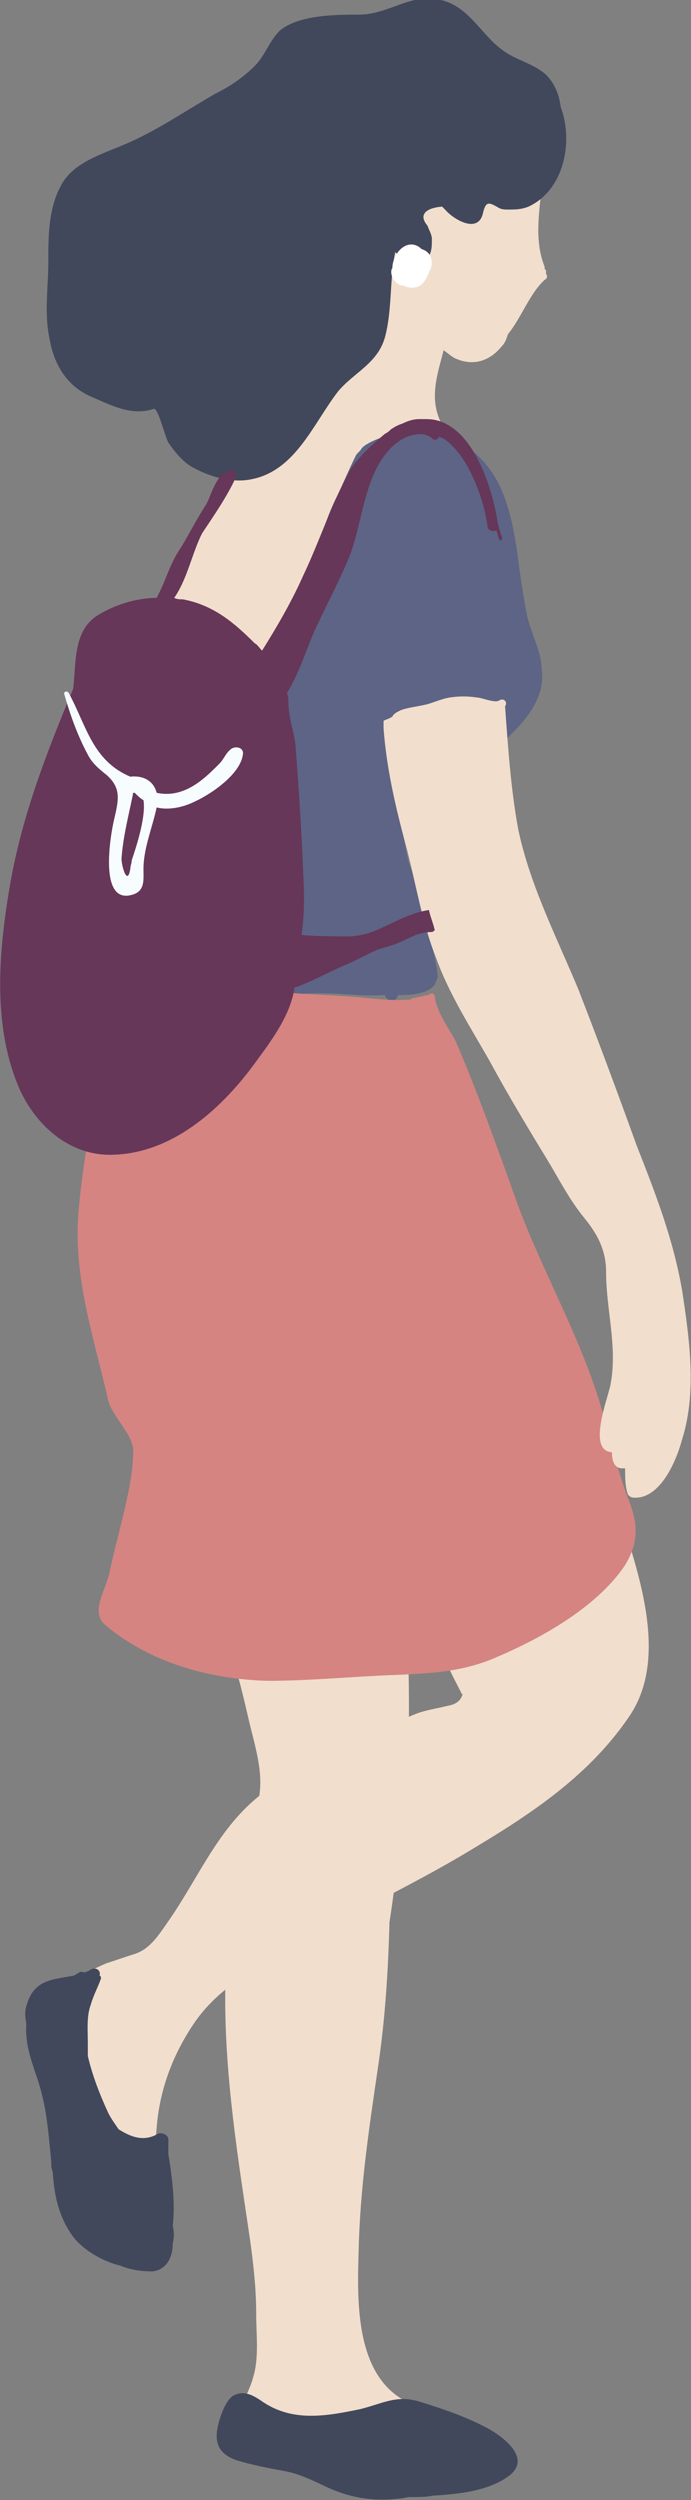 <?xml version="1.0" encoding="utf-8"?>
<!-- Generator: Adobe Illustrator 27.1.1, SVG Export Plug-In . SVG Version: 6.00 Build 0)  -->
<svg version="1.1" id="Layer_1" xmlns="http://www.w3.org/2000/svg" xmlns:xlink="http://www.w3.org/1999/xlink" x="0px" y="0px"
	 viewBox="0 0 47.2 170.6" style="enable-background:new 0 0 47.2 170.6;" xml:space="preserve">
<rect x="0" y="0" width="47.2" height="170.6" fill="#808080" stroke="none"/>
<style type="text/css">
	.st0{fill:#F2DECD;}
	.st1{fill:#41485C;}
	.st2{fill:#5D6485;}
	.st3{fill:#D58482;}
	.st4{fill:#FFFFFF;}
	.st5{fill:#663759;}
	.st6{fill:#F7FCFE;}
</style>
<g>
	<g>
		<g>
			<path class="st0" d="M4.2,144.4c0.6,3.3,0.8,7.8,4.6,8.8c1.2,0.3,2-0.8,2-1.8c0-2.1-0.3-4.1-0.1-6.2c0.2-2.6,1.1-5,2.6-7.2
				c1.4-2,3.2-3.1,5.2-4.3c4.5-2.7,9.3-4.8,13.9-7.6c4-2.4,7.9-5,10.6-9c2.3-3.4,1.1-8.1,0-11.7c-0.8-2.6-1.5-5.1-2.4-7.7
				c-0.9-2.4-1.7-4.8-2.7-7.2c-1.1-2.5-2.3-4.9-3.1-7.4c-0.7-2-1.5-3.8-2.7-5.6c0.1-0.3-0.1-0.7-0.5-0.7c-2.1-0.2-4.6-0.6-6.6,0.3
				c-1.8,0.8-3.5,2-5.2,3.1c-1.1,0.7-2.5,1.7-2.8,3.1c-0.3,1.9,0.1,4,0.8,5.7c1.9,4.5,5.1,8.5,7.3,12.9c2.2,4.5,4.1,9.2,6.4,13.6
				c0,0.1,0.1,0.1,0.1,0.1c-0.1,0.4-0.4,0.7-1,0.8c-0.8,0.2-1.6,0.3-2.3,0.6c-3.7,1.5-7.3,2.9-10.4,5.4c-3,2.3-4.3,5.7-6.4,8.7
				c-0.7,1-1.3,2-2.5,2.3c-0.6,0.2-1.2,0.4-1.8,0.6c-1.3,0.6-3,1.3-3.8,2.5C1.7,139.2,3.8,142,4.2,144.4z"/>
			<path class="st0" d="M7.4,88.7c0.6,5,1.8,9.8,3.8,14.4c1,2.3,2.3,4.5,3.4,6.8c1.2,2.4,1.8,4.9,2.4,7.5c0.4,1.7,1,3.5,0.7,5.2
				c-0.2,1.2-0.6,2.3-0.9,3.5c-0.7,2.3-1.1,4.6-1.3,7c-0.4,5.5,0.3,11.1,1.1,16.5c0.4,2.8,0.9,5.5,0.9,8.3c0,1.4,0.2,3-0.2,4.3
				c-0.2,0.8-0.7,1.6-0.9,2.4c-1.2,4.2,4.4,2.9,6.7,3.5c3.3,0.8,7.3,1.8,10.4,0c0.2-0.1,0.3-0.3,0.2-0.5c-0.9-2.3-4-2.7-5.9-3.7
				c-3.6-1.8-3.4-7-3.3-10.4c0.1-4.2,0.7-8.2,1.3-12.3c0.5-3.3,0.7-6.5,0.8-9.8c0-0.1,0-0.2,0-0.2c0.3-1.9,0.5-3.8,0.8-5.7
				c0.5-3.9,0.6-7.8,0.5-11.8c-0.1-3.8,0-7.6-0.5-11.3c-0.5-4-1.2-8-2-12c-0.5-2.3-1.1-4.6-1.4-7c-0.2-1.5-0.2-3.1-0.6-4.5
				c-0.6-2.2-3.8-1.1-5.3-0.9c-2,0.3-4,0.5-6,0.2c-0.8-0.1-1.6-0.2-2.4,0.1c-1.3,0.5-1.7,2.2-1.9,3.4C7.2,83.9,7.2,86.3,7.4,88.7z"
				/>
		</g>
		<g>
			<path class="st1" d="M14.8,166.2c0,0.9,0.5,1.4,1.4,1.7c1,0.3,2,0.5,3.1,0.7c1.2,0.2,2.1,0.7,3.2,1.2c1.6,0.7,3.1,0.9,4.8,0.7
				c0.2,0,0.5-0.1,0.7-0.1c0.6,0,1.1,0,1.6-0.1c1.7-0.1,3.7-0.3,5.1-1.3c1.7-1.2-0.3-2.7-1.4-3.3c-1.5-0.8-3-1.3-4.6-1.8
				c-1.6-0.5-2.5,0.1-4.1,0.5c-2.4,0.5-4.7,0.9-6.8-0.6c-0.6-0.4-1.2-0.7-1.9-0.3C15.3,163.9,14.8,165.5,14.8,166.2z"/>
			<path class="st1" d="M1.8,138.1c-0.1,1.3,0.3,2.4,0.7,3.6c0.7,2,0.8,3.8,1,5.8c0,0.2,0,0.5,0.1,0.7c0,0,0,0,0,0
				c0.1,1.6,0.4,3,1.3,4.3c0.6,0.9,2,1.8,3.3,2.1c0.7,0.3,1.5,0.4,2.2,0.4c1-0.1,1.4-1,1.4-1.9c0.1-0.4,0.1-0.8,0-1.2
				c0.2-1.7-0.1-3.7-0.3-4.9c0,0,0,0,0,0c0-0.3,0-0.7,0-1c0-0.3-0.4-0.5-0.7-0.4c-1,0.6-1.9,0.2-2.7-0.3c-0.2-0.3-0.5-0.7-0.7-1.1
				c-0.6-1.3-1.1-2.6-1.4-3.9c0-0.3,0-0.5,0-0.8c0-0.9-0.1-1.9,0.2-2.7c0.2-0.7,0.5-1.2,0.7-1.8c0-0.1,0-0.1-0.1-0.2
				c0.1-0.3-0.2-0.6-0.6-0.4c-0.1,0.1-0.2,0.1-0.4,0.2c-0.1,0-0.2-0.1-0.4,0c-0.1,0.1-0.2,0.1-0.3,0.2c-1.4,0.3-2.8,0.2-3.3,2.1
				C1.7,137.2,1.7,137.6,1.8,138.1z"/>
		</g>
	</g>
	<path class="st2" d="M10,65.5c2.2,1,4.4,2.7,6.9,2.6c1.9-0.1,3.8-0.4,5.7-0.3c0.8,0,2.3,0.2,3.7,0.1c0,0.1,0.1,0.2,0.1,0.2
		c0.2,0.3,0.6,0.2,0.7,0c0-0.1,0.1-0.1,0.1-0.2c0.1,0,0.2,0,0.3,0c1.1,0,2.2-0.3,2.3-1c0.1-0.1,0.1-0.2,0.1-0.3
		c-0.1-0.9-0.3-1.8-0.6-2.7c0,0,0,0,0,0c0,0,0,0,0-0.1c-0.3-1.7-0.8-3.4-1.4-5c-0.3-1.4-0.5-2.8-0.9-4.2c0,0,0-0.1,0-0.1
		c0,0,0,0,0,0c-0.1-1-0.4-1.9-0.5-2.9c0-0.4-0.1-0.8-0.2-1.2c0-0.2,0-0.4,0-0.7c1.2-0.4,2.2-1,3.4-1.3c1.5-0.3,3.2,0.2,4.1-0.4
		c0.1,0.8,0,1.5,0,2.4c0,0.3,0.4,0.4,0.6,0.2c1.3-1.2,2.9-2.9,2.6-4.9C37,44.5,36.3,43.3,36,42c-0.3-1.5-0.5-3-0.7-4.5
		c-0.3-2-0.8-4.3-2.1-5.8c-1.3-1.6-2.9-2.1-4.7-2.8c-0.1,0-0.1,0-0.2,0c-0.3-0.2-0.6-0.3-0.8-0.2c-0.1,0-0.1,0.1-0.2,0.1
		c-0.2,0-0.3,0.1-0.4,0.2c-0.4,0.2-0.8,0.4-1.2,0.6c-1.5,0.7-2.2,2-2.7,3.5c-0.5,1-1,2.1-1.3,3.2c0,0.1-0.1,0.2-0.1,0.3c0,0,0,0,0,0
		c-0.5,0.8-0.9,1.6-1.3,2.4c-1.1,2-2.5,4.2-3.3,6.4c-0.4,0.2-0.9,0.3-1.5,0.3c-2.1-0.1-2.7-2.7-3.7-4.2c-0.3-0.4-0.7-0.2-0.9,0.1
		c-0.5,1.3,0,2.7,0.2,3.9c0.4,2.1,0.3,4.3,0.3,6.4c0,4.4-0.4,8.7-1.6,13C9.7,65.1,9.8,65.4,10,65.5z"/>
	<path class="st3" d="M7.5,107.2c-0.2,1.2-1.4,2.8-0.3,3.7c3.1,2.6,7.2,3.7,11.1,3.8c2.9,0,5.8-0.3,8.7-0.4c2.3-0.1,4.3-0.2,6.4-1
		c3.2-1.3,7.3-3.5,9.3-6.5c0.9-1.5,0.9-2.7,0.3-4.3c-0.8-2-1.2-4-1.8-6c-1.4-5-4-9.4-5.8-14.2c-1-2.8-2-5.6-3.1-8.4
		c-0.4-1-0.8-2-1.2-2.9c-0.5-0.9-1.3-2-1.4-3c0-0.2-0.3-0.3-0.4-0.1c0,0-0.1,0-0.1,0l-0.9,0.2c-0.1,0-0.2,0-0.2,0.1
		c-1,0.1-2.1,0-3.1-0.1c-1.9-0.2-3.8-0.2-5.7-0.4c-1.6-0.2-3.4-0.2-4.9-0.7c-0.5-0.2-1.1-0.4-1.6-0.4c-1-0.5-2-1.1-3-0.4
		c-1,0.8-1.5,2.1-1.8,3.3c-1.2,4.2-2.2,8.4-2.6,12.8c-0.5,4.6,1,8.9,2,13.3c0.3,1.1,1.7,2.3,1.7,3.4c0,0,0,0,0,0
		C9.1,101.4,8.1,104.4,7.5,107.2z"/>
	<g>
		<path class="st0" d="M16,32.5c0.6-0.7,1.3-1.3,2-2c0.3-0.4,0.7-0.8,1.2-1.2c0.7-0.9,1.5-1.8,2.5-2.3c0.9-1.1,1.6-2.4,2-3.8
			c0-0.2,0.1-0.4,0.1-0.6c0.6-3,0.2-5.4-1.1-8.1c-0.7-1.5-1.1-2.8-0.4-4.4c0.2-0.4,0.4-0.7,0.6-1.1c0.1-0.3,0.3-0.5,0.5-0.8
			c1.7-2.5,4.6-3.4,7.4-3.3c1.3,0.1,4.6,0.9,5.1,2.6c2.6,3.2-0.1,7.2,1.3,10.7c0,0,0,0,0,0.1c0,0.1,0.1,0.1,0.1,0.2c0,0,0,0,0,0
			c0,0.1,0,0.2,0,0.2c0.1,0.1,0.1,0.3-0.1,0.4c-1,0.9-1.6,2.6-2.5,3.7c-0.1,0.3-0.2,0.6-0.4,0.8c-0.8,1-1.9,1.4-3.1,0.9
			c-0.3-0.1-0.6-0.4-0.9-0.6c-0.4,1.6-1,3.2-0.2,4.9c-1,0.2-1.9,0.5-2.8,1c0-0.1,0.1-0.1,0.1-0.2c-0.5-0.1-2.3,0.5-2.7,1
			c-0.1,0.2-0.3,0.3-0.4,0.5c-0.5,1-0.9,2-1.3,2.8c-1.2,2.4-1.6,5.1-2.7,7.5c-0.8,1.8-3,5.6-5.6,4.6c-0.1-0.1-0.2-0.1-0.4-0.2
			c-0.2,0-0.3-0.1-0.4-0.3c-0.5-0.3-0.9-0.8-1.4-1.5C10.2,40.4,13.6,35.3,16,32.5z"/>
		<path class="st1" d="M3.4,23.2c0.3,1.7,1.2,3.2,2.9,3.9c1.4,0.6,2.7,1.3,4.2,0.8c0.3-0.1,0.8,2,1,2.3c0.4,0.6,0.9,1.2,1.5,1.6
			c1.2,0.7,2.8,1.2,4.2,0.9c3-0.6,4.2-3.8,5.9-6c1.1-1.3,2.7-1.9,3.2-3.7c0.5-1.9,0.3-3.9,0.7-5.8c0.6,0.6,1.3,1.2,2,0.6
			c0.5-0.4,0.5-0.9,0.5-1.5c0-0.3-0.2-0.6-0.3-0.9c-0.6-0.7-0.2-1.2,1-1.3c0.1,0.1,0.2,0.2,0.2,0.2C31,15,32.7,16,33,14.5
			c0.2-0.8,0.4-0.7,1.1-0.3c0.2,0.1,0.4,0.1,0.6,0.1c0.5,0,0.9,0,1.4-0.2c2.4-1.1,3.1-4.4,2.2-6.8c-0.1-0.8-0.4-1.6-1-2.2
			c-0.9-0.8-2.1-1-3-1.7c-1.4-1-2.3-3-4.2-3.4c-2.1-0.5-3.5,1-5.6,1c-1.5,0-4.1,0-5.4,1.1c-0.7,0.7-1,1.7-1.7,2.4
			c-0.8,0.8-1.7,1.4-2.7,1.9C12.6,7.6,10.6,9,8.4,9.9c-1.4,0.6-3.4,1.2-4.2,2.7c-0.9,1.6-0.9,3.5-0.9,5.3C3.3,19.6,3,21.4,3.4,23.2z
			"/>
		<path class="st4" d="M26.8,18.9c0.2,0.4,0.5,0.6,0.8,0.6c0.4,0.2,1,0.2,1.3-0.2c0.2-0.2,0.3-0.5,0.4-0.7c0-0.1,0.1-0.2,0.1-0.2
			c0.2-0.5,0.1-1.2-0.6-1.4c-0.6-0.6-1.4-0.3-1.8,0.5c-0.1,0.2-0.2,0.5-0.2,0.8C26.7,18.4,26.7,18.7,26.8,18.9z"/>
	</g>
	<path class="st0" d="M26.2,49.2c0,0.2,0,0.3,0,0.5c0.2,2.7,0.8,5.3,1.5,7.9c0.7,2.6,1.1,5.3,2.1,7.8c0.9,2.5,2.4,4.8,3.7,7.1
		c1.3,2.4,2.7,4.7,4.1,7c0.7,1.2,1.4,2.5,2.3,3.6c0.9,1.1,1.5,2.2,1.5,3.7c0,2.6,0.8,5.1,0.3,7.7c-0.2,1-1.6,4.5,0.1,4.6
		c0,0.5,0.1,1,0.6,1.1c0.1,0,0.2,0,0.3,0c0,0.6,0,1.3,0.2,1.8c0.1,0.1,0.2,0.2,0.4,0.2c1.8,0.1,2.9-2.5,3.3-4c1-3.2,0.5-6.8,0-10.1
		c-0.6-3.5-1.8-6.6-3.1-9.9c-1.3-3.6-2.6-7.1-4-10.7c-1.5-3.6-3.3-7.1-4.1-10.9c-0.5-2.7-0.7-5.6-0.9-8.4c0.2-0.3-0.1-0.6-0.4-0.4
		c-0.3,0.2-1.2-0.2-1.5-0.2c-0.7-0.1-1.2-0.1-1.9,0c-0.6,0.1-1.2,0.4-1.7,0.5c-0.4,0.1-1.3,0.2-1.7,0.4c-0.2,0.1-0.4,0.2-0.5,0.4
		C26.5,49.1,26.3,49.1,26.2,49.2z"/>
	<g>
		<path class="st5" d="M1.2,74c1.1,2.7,3.5,4.9,6.5,4.8c4-0.1,7.3-3,9.6-6.1c1.1-1.5,2.5-3.3,2.8-5.2c0,0,0,0,0-0.1
			c1.2-0.4,2.4-1.1,3.6-1.6c0.7-0.3,1.4-0.7,2.1-1c0.3-0.1,0.7-0.2,1-0.3c0.6-0.2,1.1-0.5,1.6-0.7c0.3-0.1,0.7-0.2,1.1-0.2
			c0.1,0,0.1-0.1,0.2-0.1c0,0,0,0,0,0c-0.1-0.5-0.3-0.9-0.4-1.4c-1.4,0.2-2.6,1-3.9,1.5c-0.1,0-0.2,0.1-0.3,0.1
			c-0.4,0.1-0.8,0.2-1.3,0.2c-1,0-2.1,0-3.2-0.1c0.2-1.4,0.2-2.8,0.1-4.4c-0.1-2.8-0.3-5.6-0.5-8.4c-0.1-1.1-0.5-2-0.5-3.1
			c0-0.2,0-0.4-0.1-0.6c0.8-1.3,1.3-2.9,1.9-4.3c0.8-1.7,1.7-3.4,2.4-5.1c0.7-1.9,0.9-4.1,1.8-5.9c0.5-1,1.2-1.8,2.1-2.2
			c0.6-0.2,1.2-0.3,1.7,0.1c0.2,0.2,0.4,0.1,0.5-0.1c0.2,0.1,0.3,0.1,0.4,0.2c1.7,1.2,2.7,4.3,2.9,5.9c0,0.3,0.4,0.4,0.6,0.3
			c0.1,0.2,0.1,0.4,0.2,0.6c0,0.1,0.2,0.1,0.2-0.1c-0.1-0.3-0.2-0.6-0.3-1c-0.3-2.1-1.4-5.6-3.4-6.7c-0.5-0.3-1-0.4-1.5-0.4
			c-0.2,0-0.4,0-0.5,0c-0.3,0-0.7,0.1-1.1,0.3c-0.3,0.1-0.5,0.2-0.8,0.4c-0.1,0.1-0.2,0.2-0.4,0.3c-1.1,0.9-2.2,2-2.5,2.7
			c-1.2,2.2-2,4.7-3.1,7c-0.8,1.8-1.8,3.5-2.8,5.1c-0.2-0.2-0.3-0.4-0.5-0.5c-1.4-1.4-2.8-2.6-4.9-3c-0.2,0-0.4,0-0.6-0.1
			c0.9-1.3,1.2-3,1.9-4.4c0.8-1.2,1.7-2.5,2.3-3.8c0.1-0.3-0.1-0.6-0.4-0.5c-0.9,0.2-1.2,1.5-1.6,2.3c-0.6,0.9-1.1,1.9-1.7,2.9
			c-0.1,0.1-0.1,0.2-0.2,0.3c-0.5,0.8-0.8,1.7-1.2,2.6c-0.1,0.2-0.2,0.4-0.3,0.6v0c-1.4,0-3,0.5-4.2,1.3c-1.5,1.1-1.3,3.2-1.5,4.9
			c-1.8,4.3-3.5,8.7-4.3,13.3C-0.1,64.9-0.5,69.8,1.2,74z"/>
		<path class="st6" d="M15.8,51.1c-0.4,0.3-0.5,0.7-0.8,1c-0.5,0.5-1,1-1.6,1.4c-0.9,0.6-1.8,0.8-2.7,0.6c-0.2-0.8-0.9-1.2-1.8-1.1
			c0,0,0,0,0,0c-2.6-1.1-3-3.5-4.2-5.7c-0.1-0.2-0.4-0.1-0.3,0.1c0.4,1.4,0.9,2.8,1.6,4.1c0.3,0.6,0.8,1,1.3,1.4
			c1,0.9,0.8,1.7,0.5,3C7.6,56.7,6.6,62,9.2,61c0.7-0.3,0.6-1,0.6-1.7c0-1.4,0.6-2.8,0.9-4.2c0.8,0.2,1.8,0,2.6-0.4
			c1.1-0.5,3.2-1.9,3.3-3.3C16.6,51,16.1,50.9,15.8,51.1z M9,58.7c0,0.2-0.1,0.4-0.1,0.6c-0.2,1.2-0.6-0.2-0.6-0.7
			c0.1-1.5,0.5-3,0.8-4.5c0,0,0.1,0,0.1,0c0,0,0,0,0,0c0.2,0.2,0.4,0.4,0.6,0.5C10,55.8,9.2,58.1,9,58.7z"/>
	</g>
</g>
</svg>
